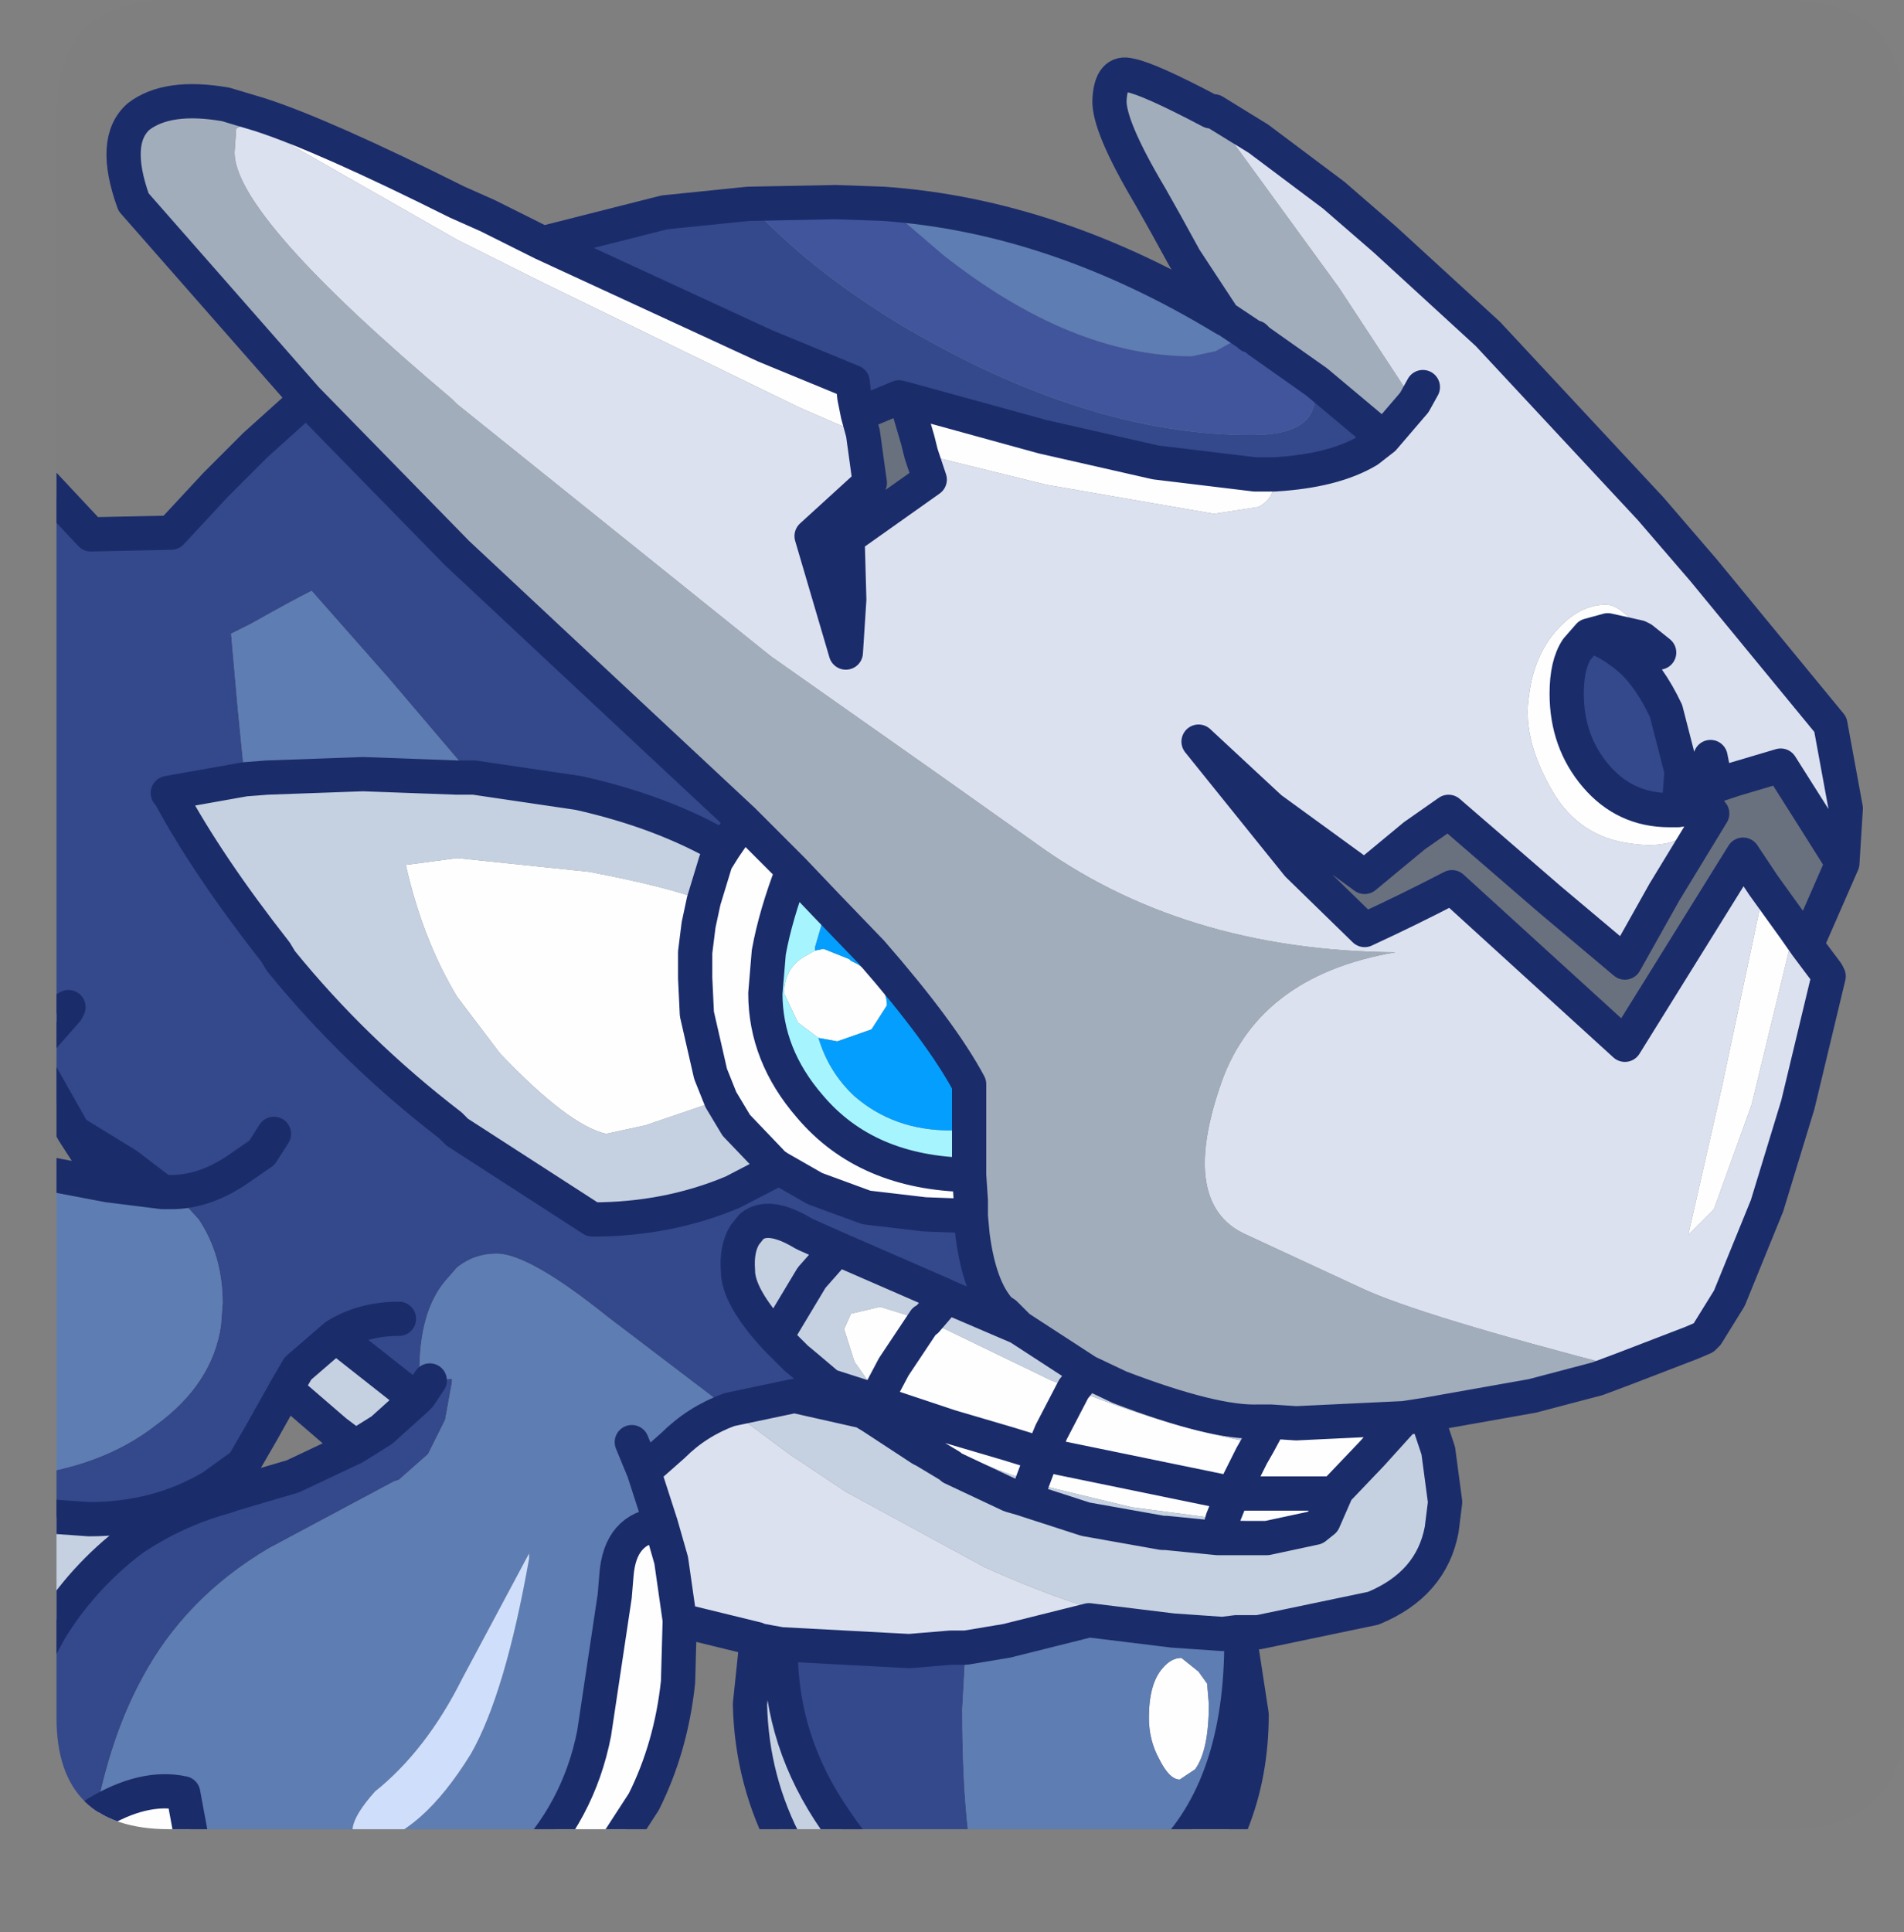 <?xml version="1.0" encoding="UTF-8" standalone="no"?>
<svg xmlns:ffdec="https://www.free-decompiler.com/flash" xmlns:xlink="http://www.w3.org/1999/xlink" ffdec:objectType="frame" height="56.4px" width="55.6px" xmlns="http://www.w3.org/2000/svg">
  <rect width="100%" height="100%" fill="#808080" stroke="none"/>
  <g transform="matrix(1.0, 0.0, 0.0, 1.0, 1.65, 0.0)">
    <clipPath id="clipPath0" transform="matrix(1.0, 0.0, 0.0, 1.0, 0.0, 0.0)">
      <path d="M50.5 0.0 Q53.95 0.0 53.95 3.3 L53.95 50.15 Q53.95 53.4 50.5 53.4 L3.3 53.4 Q0.0 53.4 0.0 50.15 L0.0 3.3 Q0.0 0.0 3.3 0.0 L50.5 0.0" fill="#000000" fill-rule="evenodd" stroke="none"/>
    </clipPath>
    <g clip-path="url(#clipPath0)">
      <use ffdec:characterId="2" height="54.7" transform="matrix(1.0, 0.0, 0.0, 1.0, -1.65, 1.7)" width="54.4" xlink:href="#shape1"/>
    </g>
    <use ffdec:characterId="3" height="53.4" transform="matrix(1.0, 0.0, 0.0, 1.0, 0.0, 0.0)" width="53.95" xlink:href="#shape2"/>
  </g>
  <defs>
    <g id="shape1" transform="matrix(1.0, 0.0, 0.0, 1.0, 1.65, -1.7)">
      <path d="M34.6 48.1 L34.9 50.05 Q34.9 53.5 32.55 55.9 L29.7 55.9 Q31.1 55.55 32.25 54.45 34.55 52.35 34.6 48.1 M18.2 47.3 L18.15 49.1 Q17.95 51.0 17.15 52.6 L15.3 55.45 14.85 55.9 11.9 55.9 13.6 54.55 Q15.25 52.9 15.7 50.6 L16.3 46.6 16.35 46.0 Q16.45 44.6 17.65 44.5 L17.95 45.55 18.2 47.3 M4.8 55.9 L0.85 55.9 1.15 52.95 Q2.55 52.1 3.7 52.35 L3.95 53.7 4.5 55.4 4.8 55.9 M-1.15 35.95 L-1.15 35.85 -0.95 35.9 -1.15 35.95 M5.95 3.35 Q7.8 3.95 11.7 5.9 L12.6 6.3 14.2 7.1 20.7 10.1 23.25 11.15 23.3 11.6 23.4 12.1 23.55 12.65 22.85 12.4 21.7 11.9 14.3 8.3 11.7 7.0 5.65 3.55 5.95 3.35 M46.3 18.65 L46.2 18.6 45.3 18.4 44.75 18.55 44.4 18.95 Q44.1 19.4 44.1 20.25 44.1 21.65 44.95 22.65 45.8 23.65 47.1 23.65 L47.35 23.65 Q47.8 23.6 48.05 23.35 L48.1 23.3 48.25 23.0 48.15 23.5 47.75 24.2 Q47.2 24.85 45.8 24.6 44.35 24.35 43.6 22.95 42.8 21.5 43.0 20.3 43.15 19.1 43.85 18.35 44.5 17.65 45.25 17.65 45.55 17.65 45.95 18.05 L46.3 18.65 M49.85 25.85 L50.75 27.1 49.5 32.25 48.4 35.3 47.65 36.05 48.65 31.65 49.7 26.7 49.85 25.85 M48.05 23.35 L48.15 23.5 48.05 23.35 M24.8 11.65 L28.8 12.75 32.1 13.5 35.0 13.85 35.1 13.85 35.55 13.85 35.55 14.1 Q35.55 14.55 35.1 14.8 L33.8 15.0 28.9 14.15 25.25 13.25 25.15 12.85 24.8 11.65 M19.5 24.75 L20.05 23.95 21.5 25.4 Q21.0 26.7 20.8 27.8 L20.7 29.0 Q20.7 30.8 22.0 32.3 23.65 34.25 26.65 34.3 L26.7 35.05 26.7 35.5 25.35 35.45 23.65 35.25 22.15 34.7 21.1 34.1 20.95 34.0 19.85 32.85 19.4 32.1 17.2 32.85 16.05 33.1 Q14.95 32.85 12.95 30.75 L11.7 29.1 Q10.7 27.45 10.2 25.25 L11.7 25.05 15.55 25.45 Q17.9 25.9 18.9 26.3 L19.25 25.15 19.5 24.75 M19.4 32.1 L19.1 31.35 18.7 29.6 18.65 28.55 18.65 27.8 18.75 27.0 18.9 26.3 18.75 27.0 18.65 27.8 18.65 28.55 18.7 29.6 19.1 31.35 19.4 32.1 M22.25 30.3 L21.65 29.85 21.25 29.0 Q21.25 28.3 21.8 27.95 L22.15 27.75 22.4 27.7 23.15 28.0 23.2 28.05 23.4 28.15 Q24.25 28.7 24.25 29.35 L23.8 30.05 22.8 30.4 22.25 30.3 M35.45 41.5 L36.2 41.55 39.35 41.4 38.4 42.45 37.35 43.55 37.35 43.6 37.0 44.4 36.75 44.6 34.05 44.35 31.4 44.0 28.7 43.35 28.5 43.25 Q27.0 42.8 25.9 42.15 L25.25 41.75 24.3 41.05 23.95 40.9 24.0 40.75 23.3 39.75 23.0 38.8 23.2 38.35 24.05 38.15 25.35 38.55 25.95 38.8 29.05 40.3 29.7 40.55 29.05 41.8 28.8 42.4 28.8 42.45 28.45 42.35 27.8 42.15 26.1 41.65 24.3 41.05 26.1 41.65 27.8 42.15 28.45 42.35 28.8 42.45 28.8 42.4 29.05 41.8 29.7 40.55 Q32.4 41.65 35.1 42.15 L35.45 41.5 M28.5 43.25 L28.8 42.45 29.0 42.5 34.35 43.6 34.05 44.35 34.35 43.6 29.0 42.5 28.8 42.45 28.5 43.25 M35.1 42.15 L34.9 42.5 34.35 43.6 37.35 43.6 34.35 43.6 34.9 42.5 35.1 42.15 M24.0 40.75 L24.45 39.9 25.35 38.55 24.45 39.9 24.0 40.75 M32.85 48.4 L33.35 48.8 33.6 49.15 33.65 49.75 Q33.65 51.1 33.25 51.65 L32.8 51.95 Q32.5 51.95 32.2 51.35 31.9 50.8 31.9 50.15 31.9 49.15 32.3 48.7 32.55 48.4 32.85 48.4" fill="#ffffff" fill-rule="evenodd" stroke="none"/>
      <path d="M33.7 3.25 L33.8 3.25 35.1 4.05 37.3 5.7 38.8 7.0 41.8 9.75 46.55 14.85 48.1 16.65 51.8 21.15 52.25 23.6 52.15 25.2 51.3 23.85 50.35 22.35 49.0 22.75 48.25 23.0 48.1 23.3 48.05 23.35 Q47.8 23.6 47.35 23.65 L47.4 23.25 47.45 22.55 47.45 22.5 47.0 20.75 Q46.5 19.7 45.9 19.2 45.3 18.7 44.75 18.55 L45.3 18.4 46.2 18.6 46.3 18.65 45.95 18.05 Q45.55 17.65 45.25 17.65 44.5 17.65 43.85 18.35 43.15 19.1 43.0 20.3 42.8 21.5 43.6 22.95 44.35 24.35 45.8 24.6 47.2 24.85 47.75 24.2 L48.15 23.5 48.35 23.75 46.95 26.05 45.8 28.1 43.6 26.25 40.65 23.7 39.65 24.4 38.2 25.6 35.45 23.6 33.35 21.65 36.25 25.25 38.2 27.15 Q39.5 26.55 40.75 25.9 L45.8 30.5 49.25 24.95 49.85 25.85 49.7 26.7 48.65 31.65 47.65 36.05 48.4 35.3 49.5 32.25 50.75 27.1 51.1 27.6 51.7 28.4 51.75 28.5 50.85 32.25 49.95 35.2 48.85 37.9 48.2 38.95 48.1 39.05 47.75 39.2 45.8 39.95 Q39.8 38.4 38.1 37.6 L34.65 36.0 Q32.85 35.1 33.95 31.8 35.0 28.5 39.1 27.8 32.85 27.75 28.5 24.55 L25.75 22.6 20.85 19.15 11.7 11.8 11.55 11.65 Q5.2 6.3 5.2 4.45 L5.25 3.75 5.65 3.55 11.7 7.0 14.3 8.3 21.7 11.9 22.85 12.4 23.55 12.65 23.75 14.1 22.05 15.65 22.55 17.35 23.05 19.05 23.15 17.5 23.1 15.7 25.5 14.0 25.25 13.25 28.9 14.15 33.8 15.0 35.1 14.8 Q35.55 14.55 35.55 14.1 L35.55 13.85 Q37.3 13.75 38.3 13.15 L38.75 12.8 39.65 11.75 37.45 8.4 33.7 3.25 M20.45 47.85 L18.2 47.3 17.95 45.55 17.65 44.5 17.15 42.95 18.0 42.2 Q18.7 41.5 19.65 41.15 L21.4 42.45 23.05 43.55 27.1 45.75 Q29.85 47.0 32.6 47.6 L30.15 47.3 27.75 47.9 26.55 48.1 26.1 48.1 24.9 48.2 21.15 48.0 20.6 47.9 20.55 47.9 20.45 47.85 M39.9 11.3 L39.65 11.75 39.9 11.3 M48.3 22.1 L48.35 22.35 48.25 23.0 48.35 22.35 48.3 22.1 M46.8 19.05 L46.3 18.65 46.8 19.05" fill="#dde2f0" fill-rule="evenodd" stroke="none"/>
      <path d="M27.15 55.9 L26.4 55.9 Q24.2 55.35 22.75 53.15 21.15 50.85 21.15 48.2 L21.15 48.0 24.9 48.2 26.1 48.1 26.55 48.1 26.45 49.9 Q26.45 54.1 27.15 55.9 M-0.6 48.35 L-0.2 47.6 Q0.75 46.05 2.2 44.95 3.45 44.1 4.9 43.7 L5.2 43.6 6.9 43.1 8.7 42.25 9.5 41.75 10.5 40.85 8.15 39.0 7.05 39.95 6.7 40.55 6.0 41.8 5.45 42.75 4.55 43.4 Q2.95 44.35 0.95 44.35 L-1.15 44.2 -1.15 43.1 Q1.3 42.85 2.9 41.6 4.55 40.4 4.8 38.7 L4.85 38.05 Q4.85 36.65 4.15 35.6 L3.65 35.05 3.35 34.8 3.25 34.8 3.1 34.8 2.05 34.0 0.5 33.05 -0.15 31.9 -0.8 30.75 0.3 29.5 0.35 29.4 -0.75 30.0 -1.15 30.2 -1.15 15.0 -0.8 14.7 -0.45 14.05 1.0 15.6 3.35 15.55 4.65 14.15 5.8 13.0 7.3 11.65 11.7 16.15 16.3 20.45 20.05 23.95 19.5 24.75 Q17.7 23.7 15.25 23.15 L12.2 22.7 11.7 22.15 9.7 19.8 7.45 17.25 Q6.85 17.55 5.7 18.2 L5.1 18.5 5.3 20.75 5.5 22.75 3.25 23.15 3.3 23.2 Q4.4 25.25 6.4 27.8 L6.55 28.05 Q8.7 30.7 11.5 32.85 L11.7 33.05 15.65 35.6 Q17.85 35.6 19.75 34.8 L21.1 34.1 22.15 34.7 23.65 35.25 25.35 35.45 26.7 35.5 26.75 36.05 Q26.95 37.6 27.55 38.25 L27.7 38.35 28.1 38.75 26.0 37.85 25.9 37.8 22.8 36.45 21.9 36.05 21.8 36.0 Q20.8 35.4 20.3 35.8 L20.1 36.05 Q19.85 36.45 19.9 37.1 19.9 37.85 21.0 39.05 L21.6 39.65 21.9 39.9 22.55 40.45 23.55 41.2 21.55 40.75 19.65 41.15 16.1 38.45 Q13.8 36.6 12.85 36.6 12.2 36.6 11.7 37.0 L11.35 37.4 Q10.6 38.3 10.6 40.05 L10.6 40.75 10.5 40.85 10.6 40.75 10.9 40.3 11.55 40.25 11.55 40.35 11.35 41.45 10.85 42.45 10.0 43.2 9.85 43.25 6.2 45.2 Q3.75 46.65 2.5 49.0 1.6 50.65 1.15 52.95 L0.6 53.4 Q-1.3 51.95 -0.6 48.35 M14.2 7.1 L17.75 6.2 20.2 5.95 20.7 6.45 Q22.3 8.05 24.6 9.45 30.05 12.7 34.9 12.7 36.0 12.7 36.45 12.3 36.8 12.0 36.8 11.15 L38.65 12.7 38.75 12.8 38.3 13.15 Q37.3 13.75 35.55 13.85 L35.1 13.85 35.0 13.85 32.1 13.5 28.8 12.75 24.8 11.65 24.6 11.6 23.4 12.1 23.3 11.6 23.25 11.15 20.7 10.1 14.2 7.1 M44.75 18.55 Q45.3 18.7 45.9 19.2 46.5 19.7 47.0 20.75 L47.45 22.5 47.45 22.55 47.4 23.25 47.35 23.65 47.1 23.65 Q45.8 23.65 44.95 22.65 44.1 21.65 44.1 20.25 44.1 19.4 44.4 18.95 L44.75 18.55 M6.35 33.1 L6.0 33.65 5.35 34.1 Q4.35 34.8 3.35 34.8 4.35 34.8 5.35 34.1 L6.0 33.65 6.35 33.1 M10.0 38.5 Q8.95 38.5 8.15 39.0 8.95 38.5 10.0 38.5" fill="#34498c" fill-rule="evenodd" stroke="none"/>
      <path d="M52.15 25.2 L51.1 27.6 50.75 27.1 49.85 25.85 49.25 24.95 45.8 30.5 40.75 25.9 Q39.5 26.55 38.2 27.15 L36.25 25.25 33.35 21.65 35.45 23.6 38.2 25.6 39.65 24.4 40.65 23.7 43.6 26.25 45.8 28.1 46.95 26.05 48.35 23.75 48.15 23.5 48.25 23.0 49.0 22.75 50.35 22.35 51.3 23.85 52.15 25.2 M23.4 12.1 L24.6 11.6 24.8 11.65 25.15 12.85 25.25 13.25 25.5 14.0 23.1 15.7 23.15 17.5 23.05 19.05 22.55 17.35 22.05 15.65 23.75 14.1 23.55 12.65 23.4 12.1" fill="#69717e" fill-rule="evenodd" stroke="none"/>
      <path d="M45.8 39.95 L45.0 40.25 43.1 40.75 40.0 41.3 39.35 41.4 36.2 41.55 35.45 41.5 35.1 41.5 Q33.8 41.55 31.05 40.5 L30.1 40.05 28.1 38.75 27.7 38.35 27.55 38.25 Q26.95 37.6 26.75 36.05 L26.7 35.5 26.7 35.05 26.65 34.3 26.65 32.95 26.65 31.65 Q25.85 30.15 23.8 27.8 L22.5 26.45 21.5 25.4 20.05 23.95 16.3 20.45 11.7 16.15 7.3 11.65 2.25 5.9 Q1.6 4.1 2.4 3.4 3.25 2.75 4.95 3.05 L5.95 3.35 5.65 3.55 5.25 3.75 5.2 4.45 Q5.2 6.3 11.55 11.65 L11.7 11.8 20.85 19.15 25.75 22.6 28.5 24.55 Q32.85 27.75 39.1 27.8 35.0 28.5 33.95 31.8 32.85 35.1 34.65 36.0 L38.1 37.6 Q39.8 38.4 45.8 39.95 M34.1 9.3 L32.95 7.55 32.4 6.55 31.95 5.75 Q30.7 3.65 30.75 2.9 30.8 2.05 31.35 2.2 31.9 2.3 33.7 3.25 L37.45 8.4 39.65 11.75 38.75 12.8 38.65 12.7 36.8 11.15 35.1 9.95 35.0 9.85 34.85 9.8 34.8 9.75 34.2 9.35 34.1 9.3" fill="#a3aebd" fill-rule="evenodd" stroke="none"/>
      <path d="M34.45 47.65 L34.6 48.1 Q34.55 52.35 32.25 54.45 31.1 55.55 29.7 55.9 L27.15 55.9 Q26.45 54.1 26.45 49.9 L26.55 48.1 27.75 47.9 30.15 47.3 32.6 47.6 34.05 47.7 34.45 47.65 M11.9 55.9 L4.8 55.9 4.5 55.4 3.95 53.7 3.7 52.35 Q2.55 52.1 1.15 52.95 1.6 50.65 2.5 49.0 3.75 46.65 6.2 45.2 L9.85 43.25 10.0 43.2 10.85 42.45 11.35 41.45 11.55 40.35 11.55 40.25 10.9 40.3 10.6 40.75 10.6 40.05 Q10.6 38.3 11.35 37.4 L11.7 37.0 Q12.2 36.6 12.85 36.6 13.8 36.6 16.1 38.45 L19.65 41.15 Q18.7 41.5 18.0 42.2 L17.15 42.95 17.65 44.5 Q16.45 44.6 16.35 46.0 L16.3 46.6 15.7 50.6 Q15.25 52.9 13.6 54.55 L11.9 55.9 M-1.15 43.1 L-1.15 35.95 -0.95 35.9 -1.15 35.85 -1.15 34.1 -0.6 34.2 1.5 34.6 3.1 34.8 3.25 34.8 3.35 34.8 3.65 35.05 4.15 35.6 Q4.85 36.65 4.85 38.05 L4.8 38.7 Q4.55 40.4 2.9 41.6 1.3 42.85 -1.15 43.1 M-1.15 15.0 L-1.15 13.25 -0.65 13.85 -0.45 14.05 -0.8 14.7 -1.15 15.0 M24.15 5.95 Q29.15 6.3 34.1 9.3 L34.2 9.35 34.3 10.0 33.85 10.25 33.15 10.4 Q29.65 10.4 25.9 7.45 L24.15 5.95 M5.5 22.75 L5.3 20.75 5.1 18.5 5.7 18.2 Q6.85 17.55 7.45 17.25 L9.7 19.8 11.7 22.15 12.2 22.7 11.7 22.7 8.95 22.6 6.15 22.7 5.5 22.75 M16.8 42.1 L17.15 42.95 16.8 42.1 M13.8 45.5 L13.8 45.35 11.85 49.0 Q10.8 51.1 9.3 52.3 8.1 53.65 9.1 53.85 10.65 53.55 12.1 51.2 13.1 49.45 13.8 45.5 M32.85 48.4 Q32.55 48.4 32.3 48.7 31.9 49.15 31.9 50.15 31.9 50.8 32.2 51.35 32.5 51.95 32.8 51.95 L33.25 51.65 Q33.65 51.1 33.65 49.75 L33.6 49.15 33.35 48.8 32.85 48.4" fill="#5e7db4" fill-rule="evenodd" stroke="none"/>
      <path d="M20.2 5.95 L22.75 5.9 24.15 5.95 25.9 7.45 Q29.65 10.4 33.15 10.4 L33.85 10.25 34.3 10.0 34.2 9.35 34.8 9.75 34.85 9.8 35.0 9.85 35.1 9.95 36.8 11.15 Q36.8 12.0 36.45 12.3 36.0 12.7 34.9 12.7 30.05 12.7 24.6 9.45 22.3 8.05 20.7 6.45 L20.2 5.95" fill="#41559e" fill-rule="evenodd" stroke="none"/>
      <path d="M40.0 41.3 L40.35 42.35 40.55 43.85 40.45 44.65 Q40.15 46.25 38.45 46.95 L35.1 47.65 34.45 47.65 34.05 47.7 32.6 47.6 Q29.85 47.0 27.1 45.75 L23.05 43.55 21.4 42.45 19.65 41.15 21.55 40.75 23.55 41.2 23.8 41.35 23.8 41.3 23.95 40.9 24.3 41.05 25.25 41.75 25.9 42.15 Q27.0 42.8 28.5 43.25 L28.4 43.55 28.35 43.8 28.2 43.75 27.85 43.65 26.15 42.85 26.1 42.8 25.35 42.35 25.25 42.3 23.8 41.35 25.25 42.3 25.35 42.35 26.1 42.8 26.15 42.85 27.85 43.65 28.2 43.75 28.35 43.8 28.4 43.55 28.5 43.25 28.7 43.35 31.4 44.0 34.05 44.35 36.75 44.6 37.0 44.4 37.35 43.6 37.35 43.55 38.4 42.45 39.35 41.4 40.0 41.3 M26.4 55.9 L22.8 55.9 21.35 53.95 Q20.3 52.0 20.25 49.75 L20.45 47.85 20.55 47.9 20.6 47.9 21.15 48.0 21.15 48.2 Q21.15 50.85 22.75 53.15 24.2 55.35 26.4 55.9 M0.85 55.9 L-1.15 55.9 -1.15 49.7 -0.65 48.45 -0.6 48.35 Q-1.3 51.95 0.6 53.4 L1.15 52.95 0.85 55.9 M-0.2 47.6 L-1.15 47.7 -1.15 44.2 0.95 44.35 Q2.95 44.35 4.55 43.4 L5.45 42.75 5.2 43.15 4.9 43.7 Q3.45 44.1 2.2 44.95 0.75 46.05 -0.2 47.6 M1.5 34.6 L0.5 33.05 2.05 34.0 3.1 34.8 1.5 34.6 M-0.8 30.75 L-1.15 31.05 -1.15 30.2 -0.75 30.0 0.35 29.4 0.3 29.5 -0.8 30.75 M12.2 22.7 L15.25 23.15 Q17.7 23.7 19.5 24.75 L19.25 25.15 18.9 26.3 Q17.9 25.9 15.55 25.45 L11.7 25.05 10.2 25.25 Q10.7 27.45 11.7 29.1 L12.95 30.75 Q14.95 32.85 16.05 33.1 L17.2 32.85 19.4 32.1 19.85 32.85 20.95 34.0 21.1 34.1 19.75 34.8 Q17.85 35.6 15.65 35.6 L11.7 33.05 11.5 32.85 Q8.7 30.7 6.55 28.05 L6.4 27.8 Q4.4 25.25 3.3 23.2 L3.25 23.15 5.5 22.75 6.15 22.7 8.95 22.6 11.7 22.7 12.2 22.7 M22.55 40.45 L21.9 39.9 21.6 39.65 21.0 39.05 Q19.9 37.85 19.9 37.1 19.85 36.45 20.1 36.05 L20.3 35.8 Q20.8 35.4 21.8 36.0 L21.9 36.05 22.8 36.45 25.9 37.8 26.0 37.85 28.1 38.75 30.1 40.05 31.05 40.5 Q33.8 41.55 35.1 41.5 L35.45 41.5 35.1 42.15 Q32.4 41.65 29.7 40.55 L29.05 40.3 25.95 38.8 25.35 38.55 25.4 38.55 26.0 37.85 25.4 38.55 25.35 38.55 24.05 38.15 23.2 38.35 23.0 38.8 23.3 39.75 24.0 40.75 23.95 40.9 22.55 40.45 M6.7 40.55 L7.05 39.95 8.15 39.0 10.5 40.85 9.5 41.75 8.7 42.25 8.55 42.1 8.15 41.8 6.7 40.55 M30.1 40.05 L29.7 40.55 30.1 40.05 M21.0 39.05 L22.05 37.3 22.8 36.45 22.05 37.3 21.0 39.05 M34.05 44.35 L33.9 44.9 32.4 44.75 32.3 44.75 30.05 44.35 28.35 43.8 30.05 44.35 32.3 44.75 32.4 44.75 33.9 44.9 34.05 44.35 M33.9 44.9 L34.55 44.9 35.1 44.9 35.35 44.9 36.75 44.6 35.35 44.9 35.1 44.9 34.55 44.9 33.9 44.9" fill="#c6d2e2" fill-rule="evenodd" stroke="none"/>
      <path d="M13.8 45.5 Q13.1 49.45 12.1 51.2 10.65 53.55 9.1 53.85 8.1 53.65 9.3 52.3 10.8 51.1 11.85 49.0 L13.8 45.35 13.8 45.5" fill="#d0e0fc" fill-rule="evenodd" stroke="none"/>
      <path d="M21.5 25.4 L22.5 26.45 22.15 27.65 22.15 27.75 21.8 27.95 Q21.25 28.3 21.25 29.0 L21.65 29.85 22.25 30.3 Q22.55 31.3 23.3 32.0 24.45 33.0 26.1 33.0 L26.65 32.95 26.65 34.3 Q23.65 34.25 22.0 32.3 20.7 30.8 20.7 29.0 L20.8 27.8 Q21.0 26.7 21.5 25.4" fill="#a7f6ff" fill-rule="evenodd" stroke="none"/>
      <path d="M26.65 32.95 L26.1 33.0 Q24.45 33.0 23.3 32.0 22.55 31.3 22.25 30.3 L22.8 30.4 23.8 30.05 24.25 29.35 Q24.25 28.7 23.4 28.15 L23.2 28.05 23.15 28.0 22.4 27.7 22.15 27.75 22.15 27.65 22.5 26.45 23.8 27.8 Q25.85 30.15 26.65 31.65 L26.65 32.95" fill="#04a0ff" fill-rule="evenodd" stroke="none"/>
      <path d="M33.7 3.25 L33.8 3.25 35.1 4.05 37.3 5.7 38.8 7.0 41.8 9.75 46.55 14.85 48.1 16.65 51.8 21.15 52.25 23.6 52.15 25.2 51.1 27.6 51.7 28.4 51.75 28.5 50.85 32.25 49.95 35.2 48.85 37.9 48.2 38.95 48.1 39.05 47.75 39.2 45.8 39.95 45.0 40.25 43.1 40.75 40.0 41.3 40.35 42.35 40.55 43.85 40.45 44.65 Q40.15 46.25 38.45 46.95 L35.1 47.65 34.45 47.65 34.6 48.1 34.9 50.05 Q34.9 53.5 32.55 55.9 M22.8 55.9 L21.35 53.95 Q20.3 52.0 20.25 49.75 L20.45 47.85 18.2 47.3 18.15 49.1 Q17.95 51.0 17.15 52.6 L15.3 55.45 14.85 55.9 M-1.15 49.7 L-0.65 48.45 -0.6 48.35 -0.2 47.6 -1.15 47.7 M-1.15 34.1 L-0.6 34.2 1.5 34.6 0.5 33.05 -0.15 31.9 -0.8 30.75 -1.15 31.05 M-1.15 13.25 L-0.65 13.85 -0.45 14.05 1.0 15.6 3.35 15.55 4.65 14.15 5.8 13.0 7.3 11.65 2.25 5.9 Q1.6 4.1 2.4 3.4 3.25 2.75 4.95 3.05 L5.95 3.35 Q7.8 3.95 11.7 5.9 L12.6 6.3 14.2 7.1 17.75 6.2 20.2 5.95 22.75 5.9 24.15 5.95 Q29.15 6.3 34.1 9.3 L32.95 7.55 32.4 6.55 31.95 5.75 Q30.7 3.65 30.75 2.9 30.8 2.05 31.35 2.2 31.9 2.3 33.7 3.25 M39.65 11.75 L39.9 11.3 M46.3 18.65 L46.2 18.6 45.3 18.4 44.75 18.55 Q45.3 18.7 45.9 19.2 46.5 19.7 47.0 20.75 L47.45 22.5 47.45 22.55 47.4 23.25 47.35 23.65 Q47.8 23.6 48.05 23.35 L48.1 23.3 48.25 23.0 48.35 22.35 48.3 22.1 M46.3 18.65 L46.8 19.05 M47.35 23.65 L47.1 23.65 Q45.8 23.65 44.95 22.65 44.1 21.65 44.1 20.25 44.1 19.4 44.4 18.95 L44.75 18.55 M48.15 23.5 L48.35 23.75 46.95 26.05 45.8 28.1 43.6 26.25 40.65 23.7 39.65 24.4 38.2 25.6 35.45 23.6 33.35 21.65 36.25 25.25 38.2 27.15 Q39.5 26.55 40.75 25.9 L45.8 30.5 49.25 24.95 49.85 25.85 50.75 27.1 51.1 27.6 M48.25 23.0 L49.0 22.75 50.35 22.35 51.3 23.85 52.15 25.2 M48.15 23.5 L48.05 23.35 M34.2 9.35 L34.1 9.3 M34.2 9.35 L34.8 9.75 34.85 9.8 35.0 9.85 35.1 9.95 36.8 11.15 38.65 12.7 38.75 12.8 39.65 11.75 M23.4 12.1 L23.3 11.6 23.25 11.15 20.7 10.1 14.2 7.1 M23.4 12.1 L24.6 11.6 24.8 11.65 28.8 12.75 32.1 13.5 35.0 13.85 35.1 13.85 35.55 13.85 Q37.3 13.75 38.3 13.15 L38.75 12.8 M25.25 13.25 L25.5 14.0 23.1 15.7 23.15 17.5 23.05 19.05 22.55 17.35 22.05 15.65 23.75 14.1 23.55 12.65 23.4 12.1 M24.8 11.65 L25.15 12.85 25.25 13.25 M12.2 22.7 L15.25 23.15 Q17.7 23.7 19.5 24.75 L20.05 23.95 16.3 20.45 11.7 16.15 7.3 11.65 M5.5 22.75 L3.25 23.15 3.3 23.2 Q4.4 25.25 6.4 27.8 L6.55 28.05 Q8.7 30.7 11.5 32.85 L11.7 33.05 15.65 35.6 Q17.85 35.6 19.75 34.8 L21.1 34.1 20.95 34.0 19.85 32.85 19.4 32.1 19.1 31.35 18.7 29.6 18.65 28.55 18.65 27.8 18.75 27.0 18.9 26.3 19.25 25.15 19.5 24.75 M12.2 22.7 L11.7 22.7 8.95 22.6 6.15 22.7 5.5 22.75 M19.65 41.15 L21.55 40.75 23.55 41.2 22.55 40.45 21.9 39.9 21.6 39.65 21.0 39.05 Q19.9 37.85 19.9 37.1 19.85 36.45 20.1 36.05 L20.3 35.8 Q20.8 35.4 21.8 36.0 L21.9 36.05 22.8 36.45 25.9 37.8 26.0 37.85 28.1 38.75 27.7 38.35 27.55 38.25 Q26.95 37.6 26.75 36.05 L26.7 35.5 25.35 35.45 23.65 35.25 22.15 34.7 21.1 34.1 M-1.15 30.2 L-0.75 30.0 0.35 29.4 0.3 29.5 -0.8 30.75 M3.1 34.8 L2.05 34.0 0.5 33.05 M3.1 34.8 L3.25 34.8 3.35 34.8 Q4.35 34.8 5.35 34.1 L6.0 33.65 6.35 33.1 M1.5 34.6 L3.1 34.8 M8.15 39.0 Q8.95 38.5 10.0 38.5 M5.45 42.75 L6.0 41.8 6.7 40.55 7.05 39.95 8.15 39.0 10.5 40.85 10.6 40.75 10.9 40.3 M1.15 52.95 Q2.55 52.1 3.7 52.35 L3.95 53.7 4.5 55.4 4.8 55.9 M4.9 43.7 L5.2 43.15 5.45 42.75 4.55 43.4 Q2.95 44.35 0.95 44.35 L-1.15 44.2 M8.7 42.25 L9.5 41.75 10.5 40.85 M8.7 42.25 L8.55 42.1 8.15 41.8 6.7 40.55 M4.9 43.7 L5.2 43.6 6.9 43.1 8.7 42.25 M-0.2 47.6 Q0.75 46.05 2.2 44.95 3.45 44.1 4.9 43.7 M17.15 42.95 L16.8 42.1 M19.65 41.15 Q18.7 41.5 18.0 42.2 L17.15 42.95 17.65 44.5 17.95 45.55 18.2 47.3 M11.9 55.9 L13.6 54.55 Q15.25 52.9 15.7 50.6 L16.3 46.6 16.35 46.0 Q16.45 44.6 17.65 44.5 M22.5 26.45 L21.5 25.4 Q21.0 26.7 20.8 27.8 L20.7 29.0 Q20.7 30.8 22.0 32.3 23.65 34.25 26.65 34.3 L26.65 32.95 26.65 31.65 Q25.85 30.15 23.8 27.8 L22.5 26.45 M26.65 34.3 L26.7 35.05 26.7 35.5 M28.1 38.75 L30.1 40.05 31.05 40.5 Q33.8 41.55 35.1 41.5 L35.45 41.5 36.2 41.55 39.35 41.4 40.0 41.3 M25.35 38.55 L25.4 38.55 26.0 37.85 M29.7 40.55 L30.1 40.05 M23.8 41.35 L25.25 42.3 25.35 42.35 26.1 42.8 26.15 42.85 27.85 43.65 28.2 43.75 28.35 43.8 28.4 43.55 28.5 43.25 28.8 42.45 28.8 42.4 29.05 41.8 29.7 40.55 M24.3 41.05 L23.95 40.9 23.8 41.3 23.8 41.35 23.55 41.2 23.7 41.25 23.8 41.3 M24.3 41.05 L26.1 41.65 27.8 42.15 28.45 42.35 28.8 42.45 29.0 42.5 34.35 43.6 34.9 42.5 35.1 42.15 35.45 41.5 M34.05 44.35 L34.35 43.6 37.35 43.6 37.0 44.4 36.75 44.6 35.35 44.9 35.1 44.9 34.55 44.9 33.9 44.9 34.05 44.35 M25.35 38.55 L24.45 39.9 24.0 40.75 23.95 40.9 22.55 40.45 M22.8 36.45 L22.05 37.3 21.0 39.05 M21.15 48.0 L24.9 48.2 26.1 48.1 26.55 48.1 27.75 47.9 30.15 47.3 32.6 47.6 34.05 47.7 34.45 47.65 M21.15 48.0 L20.6 47.9 20.55 47.9 20.45 47.85 M26.4 55.9 Q24.2 55.35 22.75 53.15 21.15 50.85 21.15 48.2 L21.15 48.0 M28.35 43.8 L30.05 44.35 32.3 44.75 32.4 44.75 33.9 44.9 M39.35 41.4 L38.4 42.45 37.35 43.55 37.35 43.6 M20.05 23.95 L21.5 25.4 M29.7 55.9 Q31.1 55.55 32.25 54.45 34.55 52.35 34.6 48.1 M1.15 52.95 L0.6 53.4 Q-1.3 51.95 -0.6 48.35" fill="none" stroke="#1b2c6b" stroke-linecap="round" stroke-linejoin="round" stroke-width="1.0"/>
    </g>
    <g id="shape2" transform="matrix(1.0, 0.0, 0.0, 1.0, 0.0, 0.0)">
      <path d="M50.5 0.0 Q53.95 0.0 53.95 3.3 L53.95 50.15 Q53.95 53.4 50.5 53.4 L3.3 53.4 Q0.0 53.4 0.0 50.15 L0.0 3.3 Q0.0 0.0 3.3 0.0 L50.5 0.0" fill="#000000" fill-opacity="0.004" fill-rule="evenodd" stroke="none"/>
    </g>
  </defs>
</svg>

